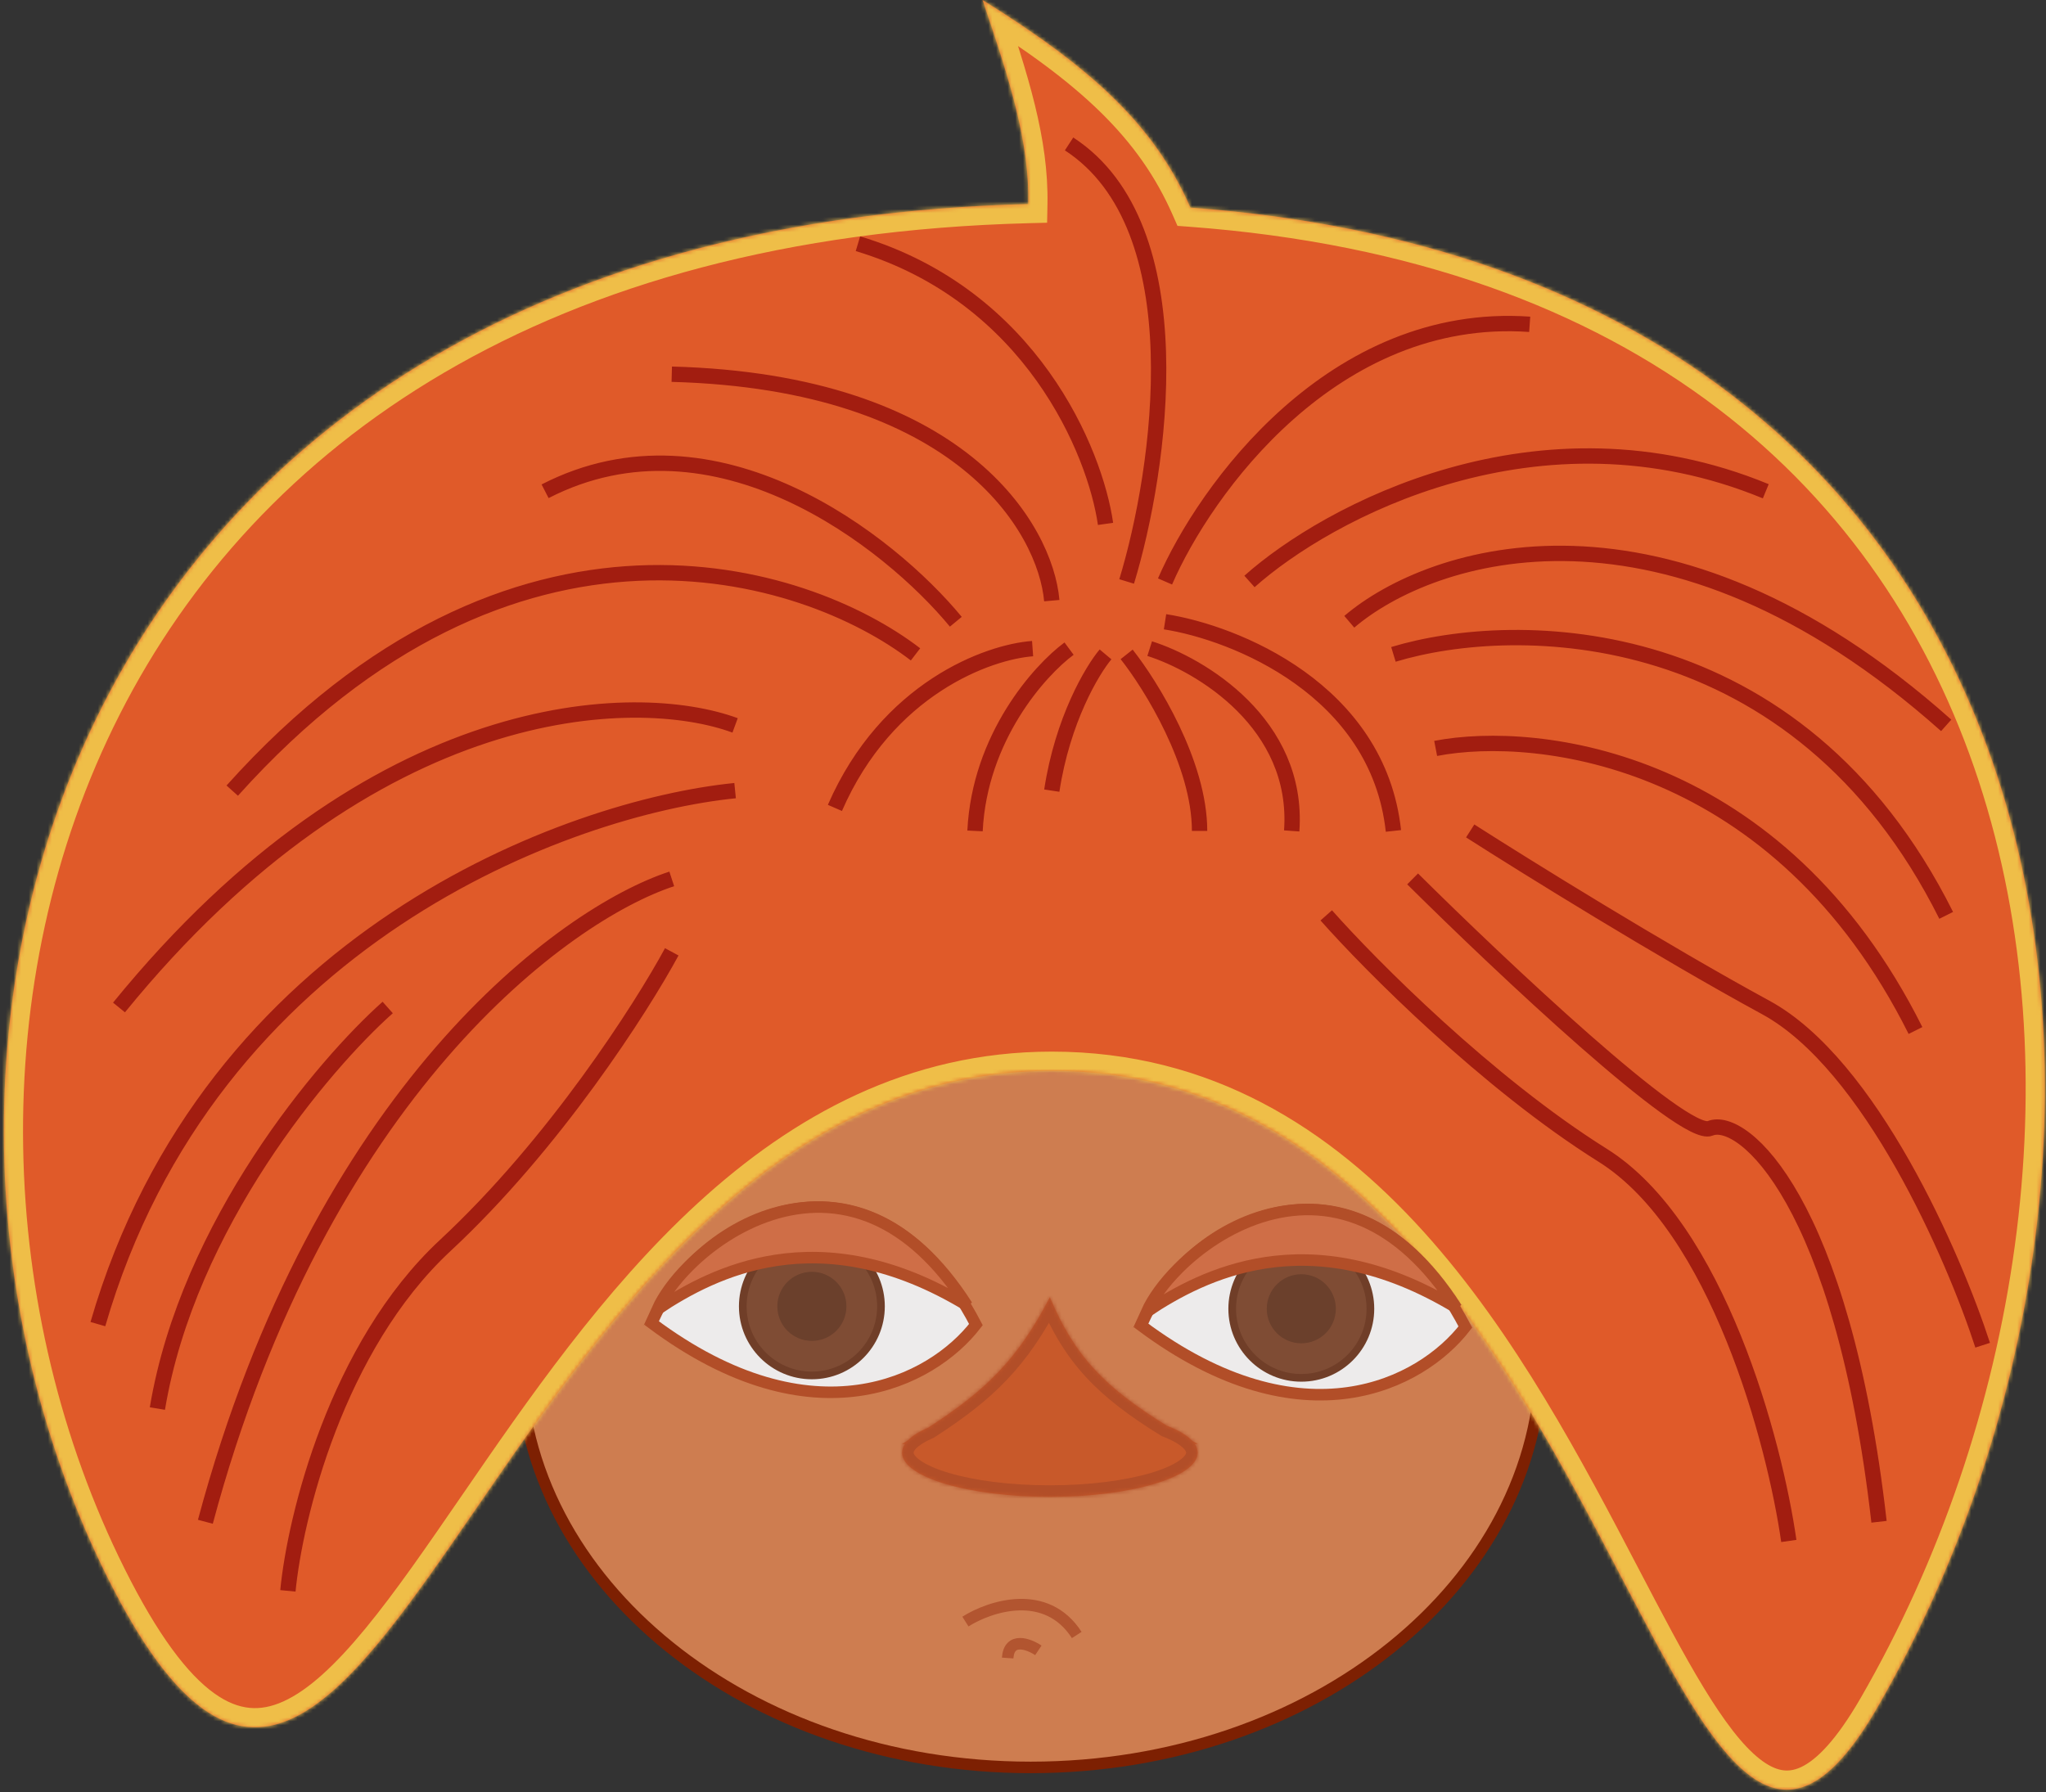<svg width="533" height="467" viewBox="0 0 533 467" fill="none" xmlns="http://www.w3.org/2000/svg">
<rect x="0" y="0" width="533" height="467" fill="#333333" stroke="none"/>
<path d="M401.5 353.5C401.5 412.31 342.271 460.5 268.5 460.5C194.729 460.5 135.5 412.31 135.5 353.5C135.5 294.69 194.729 246.5 268.5 246.5C342.271 246.5 401.5 294.69 401.5 353.5Z" fill="#CE7D50" stroke="#7D2002" stroke-width="3"/>
<mask id="path-2-inside-1" fill="white">
<path fill-rule="evenodd" clip-rule="evenodd" d="M310.112 54.086C300.713 32.67 284.586 17.832 255.957 0C263.156 21.181 268.182 37.094 267.874 53.156C12.348 59.767 -39.586 275.687 28 411C63.22 481.513 88.385 444.915 124.386 392.558C158.549 342.875 202.47 279 274 279C353.397 279 393.484 355.672 422.363 410.908C446.92 457.875 463.373 489.344 489 445C572.664 300.231 548.171 71.725 310.112 54.086Z"/>
</mask>
<path fill-rule="evenodd" clip-rule="evenodd" d="M310.112 54.086C300.713 32.67 284.586 17.832 255.957 0C263.156 21.181 268.182 37.094 267.874 53.156C12.348 59.767 -39.586 275.687 28 411C63.22 481.513 88.385 444.915 124.386 392.558C158.549 342.875 202.47 279 274 279C353.397 279 393.484 355.672 422.363 410.908C446.92 457.875 463.373 489.344 489 445C572.664 300.231 548.171 71.725 310.112 54.086Z" fill="#E05A29"/>
<path d="M255.957 0L258.601 -4.244L246.718 -11.645L251.223 1.609L255.957 0ZM310.112 54.086L305.534 56.096L306.743 58.85L309.743 59.072L310.112 54.086ZM267.874 53.156L268.003 58.154L272.781 58.03L272.873 53.252L267.874 53.156ZM28 411L23.527 413.234L28 411ZM124.386 392.558L128.506 395.391L124.386 392.558ZM422.363 410.908L417.932 413.224L422.363 410.908ZM489 445L484.671 442.498L489 445ZM253.314 4.244C281.633 21.883 296.738 36.054 305.534 56.096L314.691 52.077C304.688 29.286 287.539 13.781 258.601 -4.244L253.314 4.244ZM272.873 53.252C273.201 36.171 267.842 19.432 260.691 -1.609L251.223 1.609C258.47 22.93 263.164 38.017 262.875 53.059L272.873 53.252ZM32.473 408.766C-0.68 342.391 -4.465 256.259 31.227 186.081C66.757 116.219 141.811 61.419 268.003 58.154L267.744 48.157C138.411 51.503 59.734 107.969 22.313 181.548C-14.948 254.811 -10.907 344.295 23.527 413.234L32.473 408.766ZM120.266 389.726C111.229 402.868 103.037 414.776 95.229 424.268C87.346 433.851 80.332 440.36 73.838 443.301C70.691 444.726 67.779 445.259 64.974 444.982C62.169 444.704 59.128 443.583 55.777 441.171C48.909 436.228 41.175 426.189 32.473 408.766L23.527 413.234C32.435 431.068 41.055 442.896 49.936 449.287C54.459 452.542 59.142 454.454 63.991 454.933C68.84 455.412 73.513 454.425 77.963 452.41C86.663 448.471 94.891 440.42 102.952 430.62C111.09 420.728 119.543 408.427 128.506 395.391L120.266 389.726ZM274 274C236.588 274 206.575 290.75 181.802 313.462C157.12 336.09 137.291 364.967 120.266 389.726L128.506 395.391C145.645 370.466 164.857 342.563 188.56 320.833C212.17 299.187 239.882 284 274 284V274ZM426.794 408.591C412.406 381.072 394.889 347.512 370.835 320.888C346.669 294.14 315.548 274 274 274V284C311.849 284 340.47 302.196 363.415 327.592C386.474 353.114 403.441 385.507 417.932 413.224L426.794 408.591ZM484.671 442.498C478.374 453.394 473.192 458.574 469.135 460.446C467.257 461.312 465.624 461.47 464.064 461.172C462.427 460.861 460.547 459.982 458.377 458.27C453.929 454.76 449.151 448.47 443.802 439.684C438.508 430.991 432.956 420.377 426.794 408.591L417.932 413.224C424.048 424.922 429.762 435.855 435.26 444.885C440.703 453.824 446.245 461.436 452.183 466.121C455.206 468.507 458.536 470.299 462.193 470.996C465.927 471.707 469.673 471.211 473.325 469.526C480.328 466.294 486.812 458.778 493.329 447.502L484.671 442.498ZM309.743 59.072C426.869 67.751 490.697 128.034 515.452 203.429C540.359 279.287 525.914 371.133 484.671 442.498L493.329 447.502C535.75 374.098 550.89 279.306 524.953 200.309C498.863 120.849 431.414 58.06 310.482 49.1L309.743 59.072Z" fill="#EFBE48" mask="url(#path-2-inside-1)"/>
<path d="M303.5 151.5C313.833 127.667 347.3 80.9 398.5 84.5M325.5 151.5C345.667 133.5 400.8 103.6 460 128M351.5 162C372.833 143.833 433.8 123.8 507 189M363 170.5C394.833 160.833 468.2 160.9 507 238.5M374 195C400.833 189.833 463.4 197.3 499 268.5M383 216.5C397.333 225.667 432.8 247.7 460 262.5C487.2 277.3 509 327.333 516.5 350.5M368 229C391 251.833 438.7 296.8 445.5 294C454 290.5 480 313 489.5 396.5M303.5 162C321.667 164.833 359 179.7 363 216.5M299.5 169C312.667 173.167 338.5 188.5 336.5 216.5M288 170.5C284.5 174.667 276.8 187.6 274 206M293.5 170.5C299.833 178.5 312.5 198.9 312.5 216.5M278.5 169C270.833 174.667 255.2 192.1 254 216.5M269 169C257.5 169.833 231.1 179.3 217.5 210.5M293.5 151.5C302.333 122.5 311.7 59.1 278.5 37.5M288 136.5C285.333 117.833 268.7 77.1 223.5 63.5M274 156.5C272.333 137.667 250.2 99.5 175 97.5M249 162C231.833 141.167 186.4 105.2 142 128M238.5 170.5C209.667 148.333 133.7 124.4 60.5 206M191.5 189C165.667 179.5 97.4 180.9 31 262.5M191.5 206C148.333 210.333 54.7 244.2 25.5 345M175 229C147 238.167 83.5 284.5 53.5 396.5M101 262.5C84.333 277.333 49 319 41 367M175 248C167.167 262.5 144.4 298.1 116 324.5C87.6 350.9 76.833 395.5 75 414.5M345.5 238.5C357 251.5 387.5 282.2 417.5 301C447.5 319.8 462.333 375.833 466 401.5" stroke="#A21D10" stroke-width="4"/>
<mask id="path-5-inside-2" fill="white">
<path fill-rule="evenodd" clip-rule="evenodd" d="M303.946 371.46C287.807 361.48 279.962 353.379 273.5 338C265.114 354.158 256.96 362.177 241.835 371.957C239.486 372.969 237.668 374.099 236.499 375.311C235.994 375.621 235.482 375.934 234.962 376.25H235.737C235.253 376.978 235 377.73 235 378.5C235 384.851 252.237 390 273.5 390C294.763 390 312 384.851 312 378.5C312 377.73 311.747 376.978 311.263 376.25H312.038C311.558 375.976 311.084 375.704 310.616 375.433C309.265 373.972 306.973 372.627 303.946 371.46Z"/>
</mask>
<path fill-rule="evenodd" clip-rule="evenodd" d="M303.946 371.46C287.807 361.48 279.962 353.379 273.5 338C265.114 354.158 256.96 362.177 241.835 371.957C239.486 372.969 237.668 374.099 236.499 375.311C235.994 375.621 235.482 375.934 234.962 376.25H235.737C235.253 376.978 235 377.73 235 378.5C235 384.851 252.237 390 273.5 390C294.763 390 312 384.851 312 378.5C312 377.73 311.747 376.978 311.263 376.25H312.038C311.558 375.976 311.084 375.704 310.616 375.433C309.265 373.972 306.973 372.627 303.946 371.46Z" fill="#C8592A"/>
<path d="M273.5 338L276.266 336.838L273.786 330.937L270.837 336.618L273.5 338ZM303.946 371.46L302.368 374.012L302.606 374.159L302.868 374.26L303.946 371.46ZM241.835 371.957L243.022 374.712L243.253 374.613L243.463 374.476L241.835 371.957ZM236.499 375.311L238.069 377.868L238.394 377.668L238.659 377.394L236.499 375.311ZM234.962 376.25L233.404 373.686L224.246 379.25H234.962V376.25ZM235.737 376.25L238.236 377.91L241.33 373.25H235.737V376.25ZM311.263 376.25V373.25H305.67L308.764 377.91L311.263 376.25ZM312.038 376.25V379.25H323.336L313.526 373.645L312.038 376.25ZM310.616 375.433L308.413 377.469L308.722 377.804L309.116 378.032L310.616 375.433ZM270.734 339.162C274.069 347.097 277.817 353.283 282.888 358.787C287.935 364.266 294.187 368.953 302.368 374.012L305.524 368.909C297.566 363.987 291.826 359.633 287.301 354.722C282.799 349.836 279.394 344.282 276.266 336.838L270.734 339.162ZM243.463 374.476C258.95 364.463 267.498 356.077 276.163 339.382L270.837 336.618C262.73 352.238 254.97 359.891 240.206 369.438L243.463 374.476ZM238.659 377.394C239.438 376.586 240.85 375.648 243.022 374.712L240.647 369.202C238.123 370.29 235.899 371.612 234.34 373.229L238.659 377.394ZM236.519 378.814C237.043 378.496 237.559 378.181 238.069 377.868L234.93 372.755C234.429 373.062 233.92 373.373 233.404 373.686L236.519 378.814ZM235.737 373.25H234.962V379.25H235.737V373.25ZM238 378.5C238 378.422 238.018 378.237 238.236 377.91L233.237 374.59C232.489 375.718 232 377.038 232 378.5H238ZM273.5 387C263.075 387 253.753 385.734 247.135 383.757C243.807 382.763 241.332 381.639 239.756 380.526C238.1 379.356 238 378.627 238 378.5H232C232 381.548 234.054 383.845 236.295 385.427C238.616 387.066 241.779 388.419 245.418 389.506C252.734 391.692 262.662 393 273.5 393V387ZM309 378.5C309 378.627 308.9 379.356 307.244 380.526C305.668 381.639 303.193 382.763 299.865 383.757C293.247 385.734 283.925 387 273.5 387V393C284.338 393 294.266 391.692 301.582 389.506C305.221 388.419 308.384 387.066 310.705 385.427C312.946 383.845 315 381.548 315 378.5H309ZM308.764 377.91C308.982 378.237 309 378.422 309 378.5H315C315 377.038 314.511 375.718 313.763 374.59L308.764 377.91ZM312.038 373.25H311.263V379.25H312.038V373.25ZM309.116 378.032C309.588 378.304 310.066 378.578 310.55 378.855L313.526 373.645C313.05 373.373 312.58 373.103 312.116 372.835L309.116 378.032ZM302.868 374.26C305.729 375.363 307.521 376.504 308.413 377.469L312.819 373.397C311.01 371.439 308.217 369.891 305.025 368.661L302.868 374.26Z" fill="#B24E28" mask="url(#path-5-inside-2)"/>
<path d="M251.5 422.5C257.833 418.5 272.5 413.6 280.5 426M270.5 430C268 428.333 262.9 426.4 262.5 432" stroke="#B25530" stroke-width="3"/>
<path d="M351.167 362.892C336.76 364.913 318.429 361.174 297.313 345.393C303.173 331.084 317.577 318.517 333.755 315.731C341.999 314.311 350.707 315.428 359.025 320.151C367.179 324.782 375.052 332.932 381.736 345.754C375.91 353.301 365.356 360.901 351.167 362.892Z" fill="#EDEBEB" stroke="#B24E28" stroke-width="3"/>
<circle cx="339" cy="341" r="18" fill="#7F4C34" stroke="#703E28" stroke-width="2"/>
<path d="M329.649 329.017C316.701 330.992 306.321 336.725 298.707 341.809C300.239 338.412 303.08 334.387 307.013 330.46C312.548 324.933 320.036 319.812 328.457 317.116C336.857 314.427 346.16 314.154 355.441 318.255C363.568 321.846 371.806 328.847 379.439 340.778C360.203 329.12 343.526 326.9 329.649 329.017Z" fill="#CF6E47" stroke="#B24E28" stroke-width="3"/>
<circle cx="339" cy="341" r="9" fill="#6B402C"/>
<path d="M223.667 362.263C209.26 364.284 190.929 360.545 169.813 344.764C175.673 330.455 190.077 317.888 206.255 315.102C214.499 313.682 223.207 314.799 231.525 319.523C239.679 324.153 247.552 332.303 254.236 345.126C248.41 352.672 237.856 360.272 223.667 362.263Z" fill="#EDEBEB" stroke="#B24E28" stroke-width="3"/>
<circle cx="211.5" cy="340.371" r="18" fill="#7F4C34" stroke="#703E28" stroke-width="2"/>
<path d="M202.149 328.388C189.201 330.363 178.821 336.097 171.207 341.18C172.739 337.783 175.58 333.758 179.513 329.831C185.048 324.304 192.536 319.183 200.957 316.487C209.357 313.798 218.66 313.525 227.941 317.626C236.068 321.217 244.306 328.218 251.939 340.149C232.703 328.491 216.026 326.272 202.149 328.388Z" fill="#CF6E47" stroke="#B24E28" stroke-width="3"/>
<circle cx="211.5" cy="340.371" r="9" fill="#6B402C"/>
</svg>
